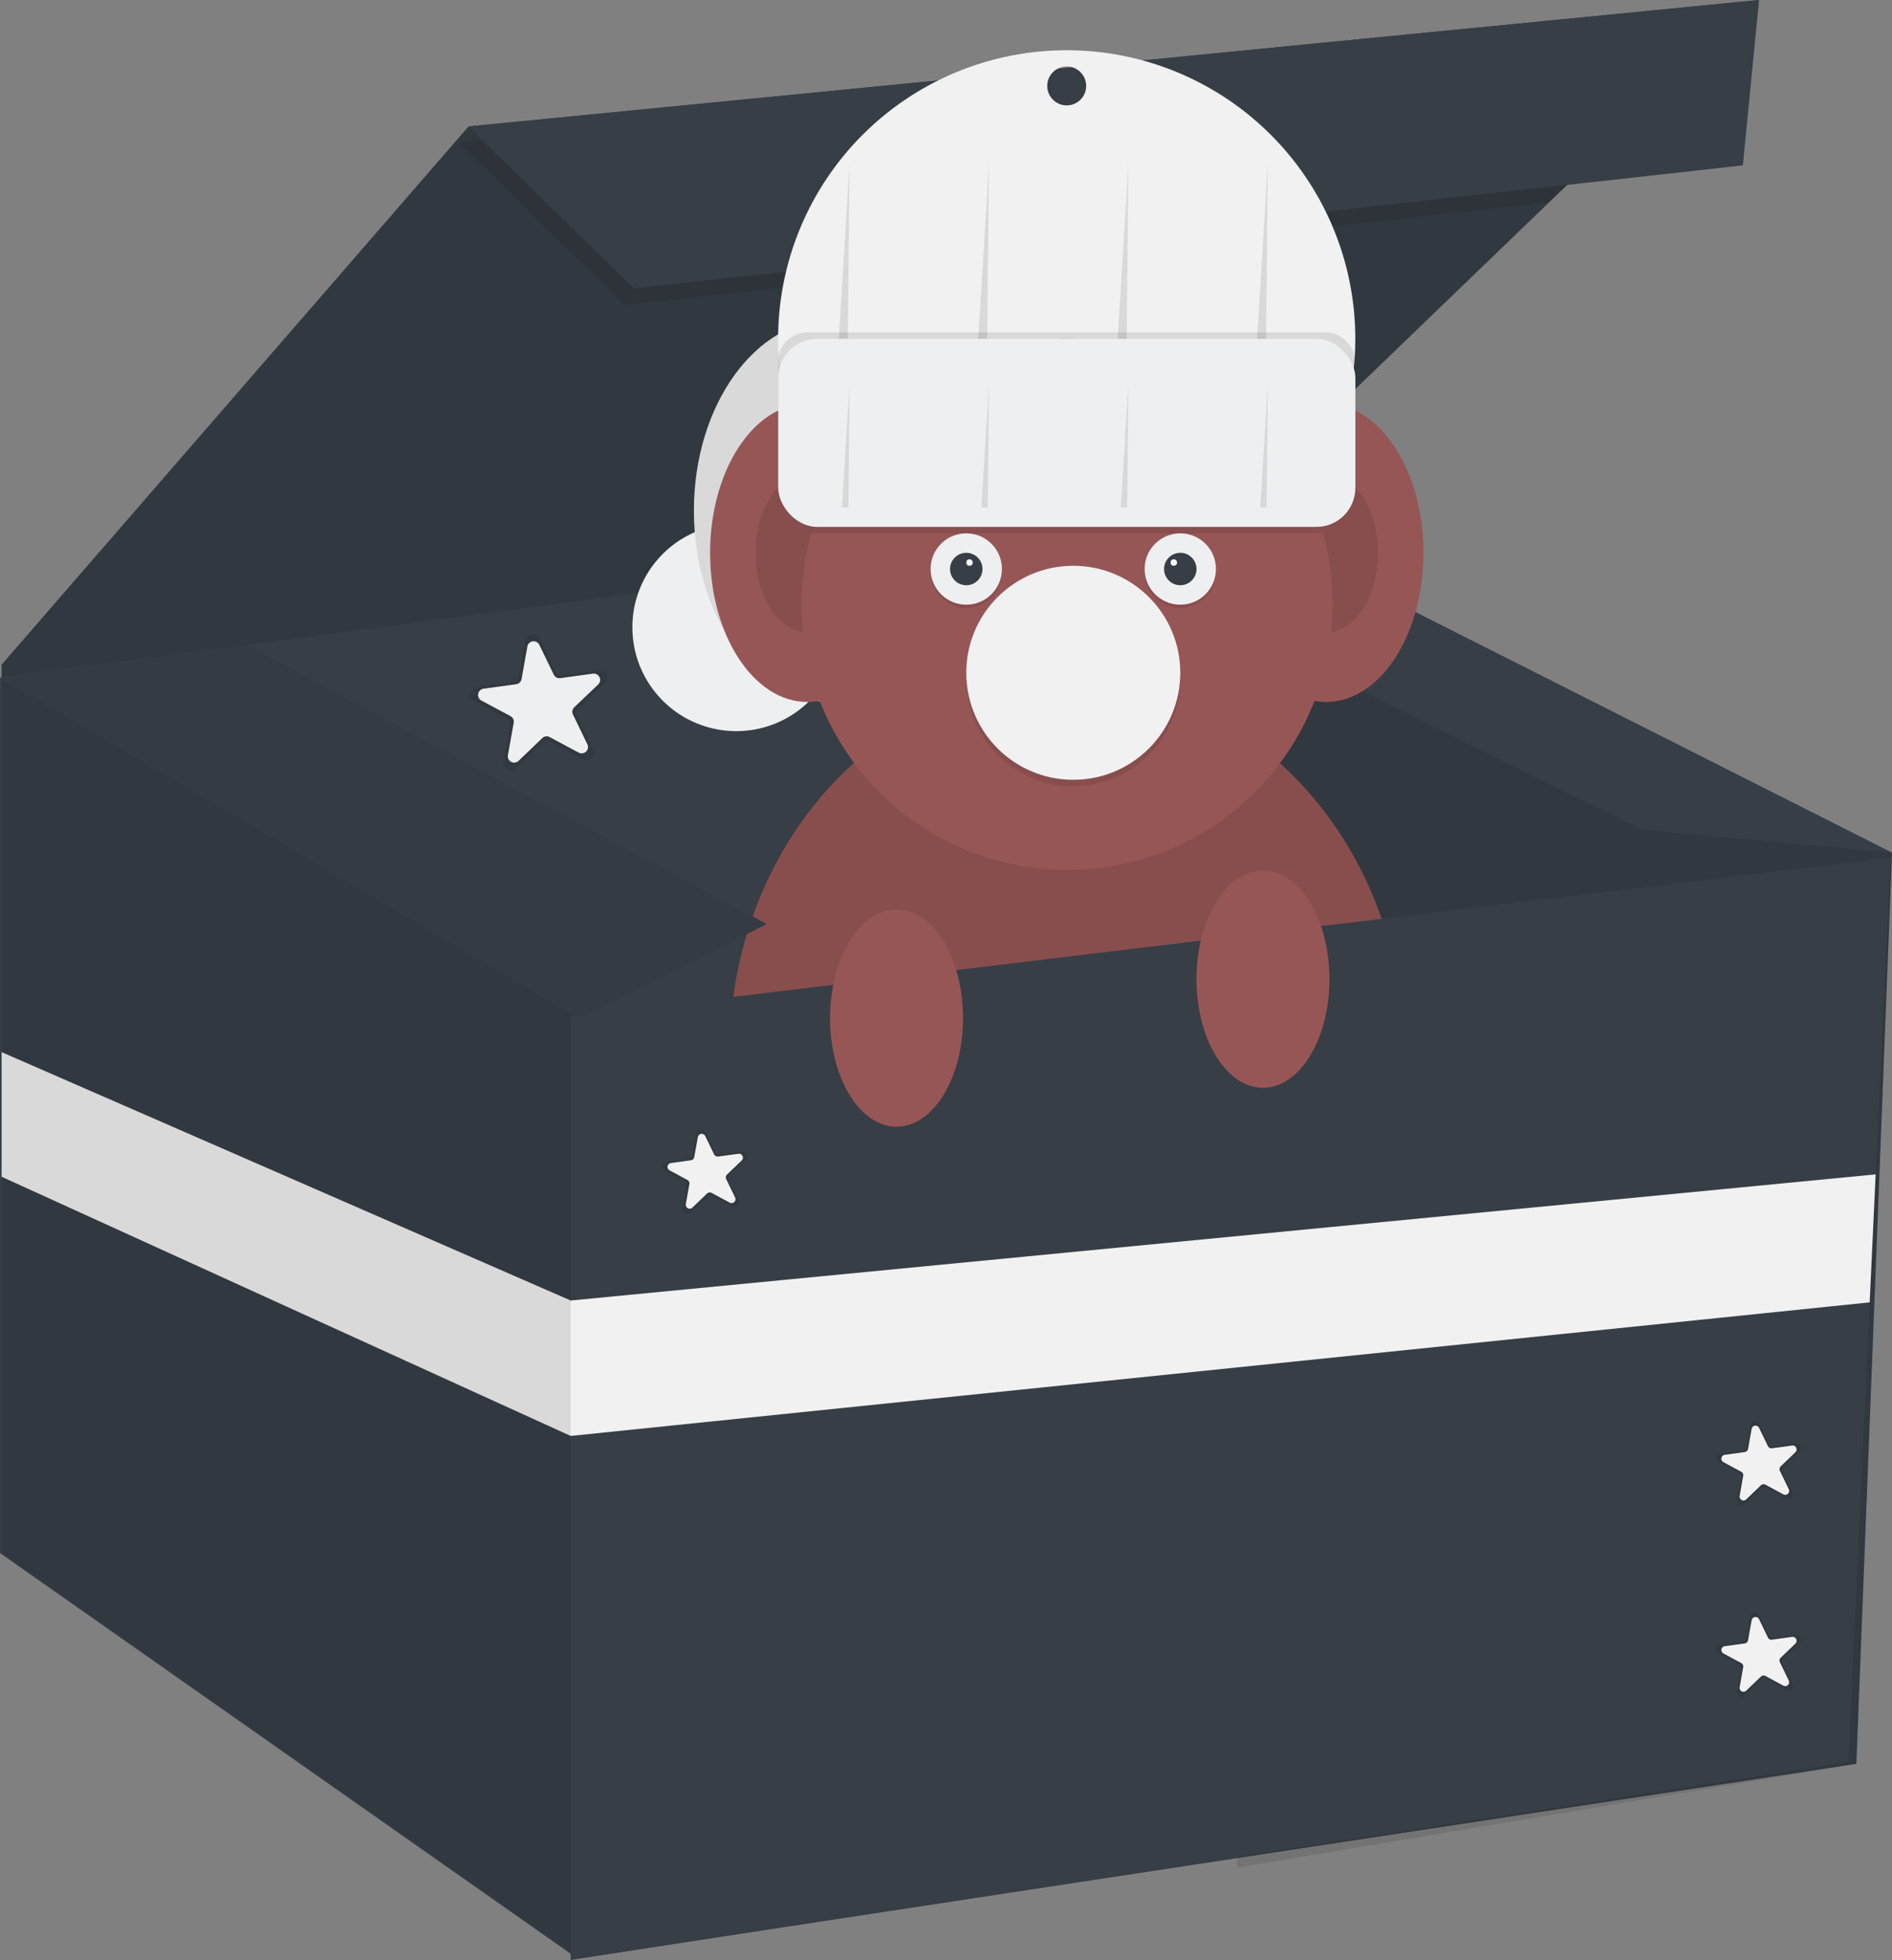 <svg xmlns="http://www.w3.org/2000/svg" data-name="Layer 1" width="783.79" height="812" viewBox="0 0 783.79 812" xmlns:xlink="http://www.w3.org/1999/xlink"><rect x="0" y="0" width="783.79" height="812" fill="#808080" stroke="none"/><title>xmas surprise</title><polygon points="728.72 0 721.41 7.04 641.89 83.67 507.08 213.58 513.43 769.66 0.67 643.42 0.67 275.37 194.1 52.39 728.72 0" fill="#373e46"/><polygon points="728.72 0 721.41 7.04 641.89 83.67 507.08 213.58 513.43 769.66 0.67 643.42 0.67 275.37 194.1 52.39 728.72 0" opacity="0.1"/><polygon points="783.79 353.28 769.02 730.73 239.77 811.33 0.67 643.42 0.67 280.74 507.08 213.58 783.79 353.28" fill="#373e46"/><polygon points="783.12 353.28 768.34 730.73 239.1 811.33 0 643.42 0 280.74 506.41 213.58 783.12 353.28" fill="#373e46"/><polygon points="239.77 421.78 239.77 811.33 0.67 643.42 0.67 280.98 239.77 421.78" opacity="0.1"/><polygon points="721.41 7.04 641.89 83.67 258.58 126.27 190.07 59.1 721.41 7.04" opacity="0.1"/><polygon points="507.08 213.58 512.45 773.72 769.02 730.73 783.79 353.28 507.08 213.58" opacity="0.1"/><polygon points="783.79 353.28 680.36 343.87 431.91 220.86 507.08 213.58 783.79 353.28" fill="#373e46"/><polygon points="194.1 52.39 262.61 119.55 722 68.51 728.72 0 194.1 52.39" fill="#373e46"/><path d="M556,303.92a43.49,43.49,0,0,1-1,9.47,42.71,42.71,0,0,1-7,15.63,45.23,45.23,0,0,1-3.7,4.47A42.7,42.7,0,0,1,518,346.62a42.3,42.3,0,0,1-4.94.28,42.81,42.81,0,0,1-15.73-3,41.86,41.86,0,0,1-4.2-1.91,43.07,43.07,0,0,1-20.71-24.09,38.65,38.65,0,0,1-1.29-4.54c-.27-1.18-.48-2.38-.65-3.59a44,44,0,0,1-.4-5.88,42.7,42.7,0,0,1,1.87-12.56c.24-.82.52-1.63.82-2.44a43,43,0,0,1,75.79-9.23h0A42.75,42.75,0,0,1,556,303.92Z" transform="translate(-208.1 -44)" fill="#eeeff0"/><ellipse cx="344.55" cy="211.56" rx="57.09" ry="79.25" fill="#f1f1f1"/><ellipse cx="344.55" cy="211.56" rx="57.09" ry="79.25" opacity="0.1"/><path d="M650,64.82a119.55,119.55,0,0,0-90.65,197.49c2.31,2.7,4.75,5.29,7.3,7.73a119.17,119.17,0,0,0,48.25,28.64c3,.93,6.1,1.75,9.21,2.42a120.15,120.15,0,0,0,48.35.7c3.18-.59,6.34-1.32,9.43-2.19a119.09,119.09,0,0,0,50.19-28.34q4.15-3.91,7.91-8.21A119.54,119.54,0,0,0,650,64.82Zm0,22.84a8.06,8.06,0,1,1,8.06-8.06A8.06,8.06,0,0,1,650,87.66Z" transform="translate(-208.1 -44)" fill="#f1f1f1"/><ellipse cx="549.39" cy="229.03" rx="40.3" ry="61.79" fill="#975656"/><ellipse cx="549.39" cy="229.03" rx="21.49" ry="32.95" opacity="0.1"/><ellipse cx="441.93" cy="435.89" rx="139.7" ry="154.47" fill="#975656"/><ellipse cx="441.93" cy="435.89" rx="139.7" ry="154.47" opacity="0.1"/><ellipse cx="334.47" cy="229.03" rx="40.3" ry="61.79" fill="#975656"/><ellipse cx="334.47" cy="229.03" rx="21.49" ry="32.95" opacity="0.1"/><polygon points="350.52 217.98 351.92 67.83 343.23 210.25 350.52 217.98" opacity="0.1"/><path d="M617.78,111.83,616.09,293c-3.11-.67-6.19-1.49-9.21-2.42Z" transform="translate(-208.1 -44)" opacity="0.1"/><path d="M675.54,111.83l-1.67,179.72c-3.09.87-6.25,1.6-9.43,2.19Z" transform="translate(-208.1 -44)" opacity="0.1"/><polygon points="523.87 211 525.2 67.83 515.96 219.21 523.87 211" opacity="0.1"/><rect x="322.38" y="137.68" width="239.1" height="77.91" rx="12" opacity="0.1"/><path d="M760.18,294.52a110,110,0,1,1-4.07-29.77A110.15,110.15,0,0,1,760.18,294.52Z" transform="translate(-208.1 -44)" fill="#975656"/><path d="M756.11,264.75a16.4,16.4,0,0,1-2.64.22H546.61a16.53,16.53,0,0,1-2.65-.22,110.27,110.27,0,0,1,81.83-77.69h48.49A110.27,110.27,0,0,1,756.11,264.75Z" transform="translate(-208.1 -44)" opacity="0.1"/><rect x="322.38" y="140.37" width="239.1" height="77.91" rx="16.12" fill="#eeeff0"/><polygon points="348.8 210.22 351.92 159.18 351.45 210.22 348.8 210.22" opacity="0.1"/><polygon points="409.21 210.22 409.68 159.18 406.56 210.22 409.21 210.22" opacity="0.1"/><polygon points="467.44 159.18 466.96 210.22 464.32 210.22 467.44 159.18" opacity="0.1"/><polygon points="522.08 210.22 525.2 159.18 524.73 210.22 522.08 210.22" opacity="0.1"/><circle cx="400.29" cy="237.09" r="14.78" opacity="0.1"/><circle cx="400.29" cy="235.74" r="14.78" fill="#eeeff0"/><circle cx="400.29" cy="235.74" r="6.72" fill="#373e46"/><circle cx="401.63" cy="233.06" r="1.34" fill="#fff"/><circle cx="488.95" cy="237.09" r="14.78" opacity="0.1"/><circle cx="488.95" cy="235.74" r="14.78" fill="#eeeff0"/><circle cx="488.95" cy="235.74" r="6.72" fill="#373e46"/><circle cx="486.26" cy="233.06" r="1.34" fill="#fff"/><circle cx="444.62" cy="281.41" r="44.33" opacity="0.1"/><circle cx="444.62" cy="278.73" r="44.33" fill="#f1f1f1"/><polygon points="783.12 355.29 777.01 486.53 774.54 539.56 765.66 730.06 236.41 812 236.41 421.11 783.12 355.29" fill="#373e46"/><polygon points="0.67 280.74 102.66 267.21 317.68 382.83 239.77 421.78 0.67 280.74" fill="#373e46"/><polygon points="0.67 280.74 102.66 267.21 317.68 382.83 239.77 421.78 0.67 280.74" opacity="0.05"/><path d="M449.82,358.59l-13.54-7.25a3,3,0,0,0-3.46.48l-11.07,10.63a3,3,0,0,1-5-2.66l2.71-15.11a3,3,0,0,0-1.52-3.14l-13.54-7.25a3,3,0,0,1,1-5.56l15.21-2.09a3,3,0,0,0,2.52-2.42l2.7-15.11a3,3,0,0,1,5.6-.77l6.69,13.82a3,3,0,0,0,3.08,1.64l15.2-2.09a3,3,0,0,1,2.47,5.08l-11.08,10.63a3,3,0,0,0-.61,3.44l6.69,13.82A3,3,0,0,1,449.82,358.59Z" transform="translate(-208.1 -44)" opacity="0.1"/><path d="M447.81,355.79l-12-6.42a2.64,2.64,0,0,0-3.07.42l-9.82,9.43a2.63,2.63,0,0,1-4.41-2.36l2.4-13.4a2.63,2.63,0,0,0-1.35-2.79l-12-6.42a2.63,2.63,0,0,1,.88-4.93l13.49-1.86a2.63,2.63,0,0,0,2.23-2.14l2.4-13.41a2.63,2.63,0,0,1,5-.68l5.94,12.25a2.62,2.62,0,0,0,2.73,1.46l13.48-1.85a2.63,2.63,0,0,1,2.19,4.5L446,337a2.61,2.61,0,0,0-.55,3l5.94,12.26A2.63,2.63,0,0,1,447.81,355.79Z" transform="translate(-208.1 -44)" fill="#eeeff0"/><path d="M948.12,744.08l-8.36-4.48a1.83,1.83,0,0,0-2.14.29l-6.85,6.58a1.83,1.83,0,0,1-3.07-1.65l1.67-9.34a1.83,1.83,0,0,0-.94-1.94l-8.37-4.48a1.84,1.84,0,0,1,.62-3.44l9.4-1.29a1.85,1.85,0,0,0,1.56-1.5l1.67-9.34a1.84,1.84,0,0,1,3.46-.48l4.13,8.55a1.85,1.85,0,0,0,1.91,1l9.4-1.29a1.83,1.83,0,0,1,1.52,3.14L946.89,731a1.85,1.85,0,0,0-.39,2.13l4.14,8.54A1.84,1.84,0,0,1,948.12,744.08Z" transform="translate(-208.1 -44)" opacity="0.1"/><path d="M946.89,742.35l-7.43-4a1.62,1.62,0,0,0-1.89.26l-6.07,5.83a1.63,1.63,0,0,1-2.73-1.46l1.48-8.29a1.62,1.62,0,0,0-.83-1.72L922,729a1.63,1.63,0,0,1,.55-3l8.33-1.15a1.61,1.61,0,0,0,1.38-1.32l1.49-8.29a1.63,1.63,0,0,1,3.07-.42l3.66,7.58a1.63,1.63,0,0,0,1.69.9l8.34-1.15a1.63,1.63,0,0,1,1.35,2.79l-6.07,5.83a1.62,1.62,0,0,0-.34,1.88l3.67,7.58A1.62,1.62,0,0,1,946.89,742.35Z" transform="translate(-208.1 -44)" fill="#f1f1f1"/><path d="M511.56,543.93l-8.36-4.48a1.85,1.85,0,0,0-2.14.3l-6.85,6.57a1.83,1.83,0,0,1-3.07-1.65l1.67-9.34a1.84,1.84,0,0,0-.94-1.94l-8.37-4.48a1.83,1.83,0,0,1,.62-3.43l9.4-1.3a1.84,1.84,0,0,0,1.56-1.49l1.67-9.35a1.84,1.84,0,0,1,3.46-.47l4.14,8.54a1.82,1.82,0,0,0,1.9,1l9.4-1.3a1.84,1.84,0,0,1,1.52,3.15l-6.84,6.57A1.82,1.82,0,0,0,510,533l4.13,8.54A1.84,1.84,0,0,1,511.56,543.93Z" transform="translate(-208.1 -44)" opacity="0.1"/><path d="M510.33,542.21l-7.42-4a1.65,1.65,0,0,0-1.9.26l-6.07,5.83a1.63,1.63,0,0,1-2.73-1.46l1.48-8.28a1.61,1.61,0,0,0-.83-1.72l-7.42-4a1.62,1.62,0,0,1,.55-3l8.33-1.15a1.62,1.62,0,0,0,1.38-1.33l1.49-8.28a1.63,1.63,0,0,1,3.07-.42l3.66,7.57a1.62,1.62,0,0,0,1.69.9L514,522a1.62,1.62,0,0,1,1.35,2.78l-6.07,5.83a1.63,1.63,0,0,0-.34,1.89l3.67,7.57A1.63,1.63,0,0,1,510.33,542.21Z" transform="translate(-208.1 -44)" fill="#f1f1f1"/><path d="M948.12,664.83l-8.36-4.48a1.83,1.83,0,0,0-2.14.29l-6.85,6.57a1.83,1.83,0,0,1-3.07-1.64l1.67-9.34a1.85,1.85,0,0,0-.94-2l-8.37-4.47a1.84,1.84,0,0,1,.62-3.44l9.4-1.3a1.83,1.83,0,0,0,1.56-1.49l1.67-9.34a1.84,1.84,0,0,1,3.46-.48l4.13,8.54a1.84,1.84,0,0,0,1.91,1l9.4-1.29a1.83,1.83,0,0,1,1.52,3.14l-6.84,6.57a1.85,1.85,0,0,0-.39,2.13l4.14,8.54A1.84,1.84,0,0,1,948.12,664.83Z" transform="translate(-208.1 -44)" opacity="0.1"/><path d="M946.89,663.1l-7.43-4a1.61,1.61,0,0,0-1.89.26l-6.07,5.83a1.63,1.63,0,0,1-2.73-1.46l1.48-8.29a1.62,1.62,0,0,0-.83-1.72l-7.42-4a1.63,1.63,0,0,1,.55-3l8.33-1.15a1.61,1.61,0,0,0,1.38-1.32l1.49-8.29a1.63,1.63,0,0,1,3.07-.42l3.66,7.57a1.64,1.64,0,0,0,1.69.91l8.34-1.15a1.63,1.63,0,0,1,1.35,2.79l-6.07,5.83a1.61,1.61,0,0,0-.34,1.88l3.67,7.57A1.63,1.63,0,0,1,946.89,663.1Z" transform="translate(-208.1 -44)" fill="#f1f1f1"/><ellipse cx="371.41" cy="421.78" rx="27.54" ry="45" fill="#975656"/><ellipse cx="523.2" cy="405.66" rx="27.54" ry="45" fill="#975656"/><polygon points="777.01 486.53 774.54 539.56 236.41 594.89 0.67 487.51 0.67 435.89 236.41 538.79 777.01 486.53" fill="#f1f1f1"/><polygon points="236.41 538.79 236.41 594.89 0.67 487.51 0.67 435.89 236.41 538.79" opacity="0.1"/></svg>